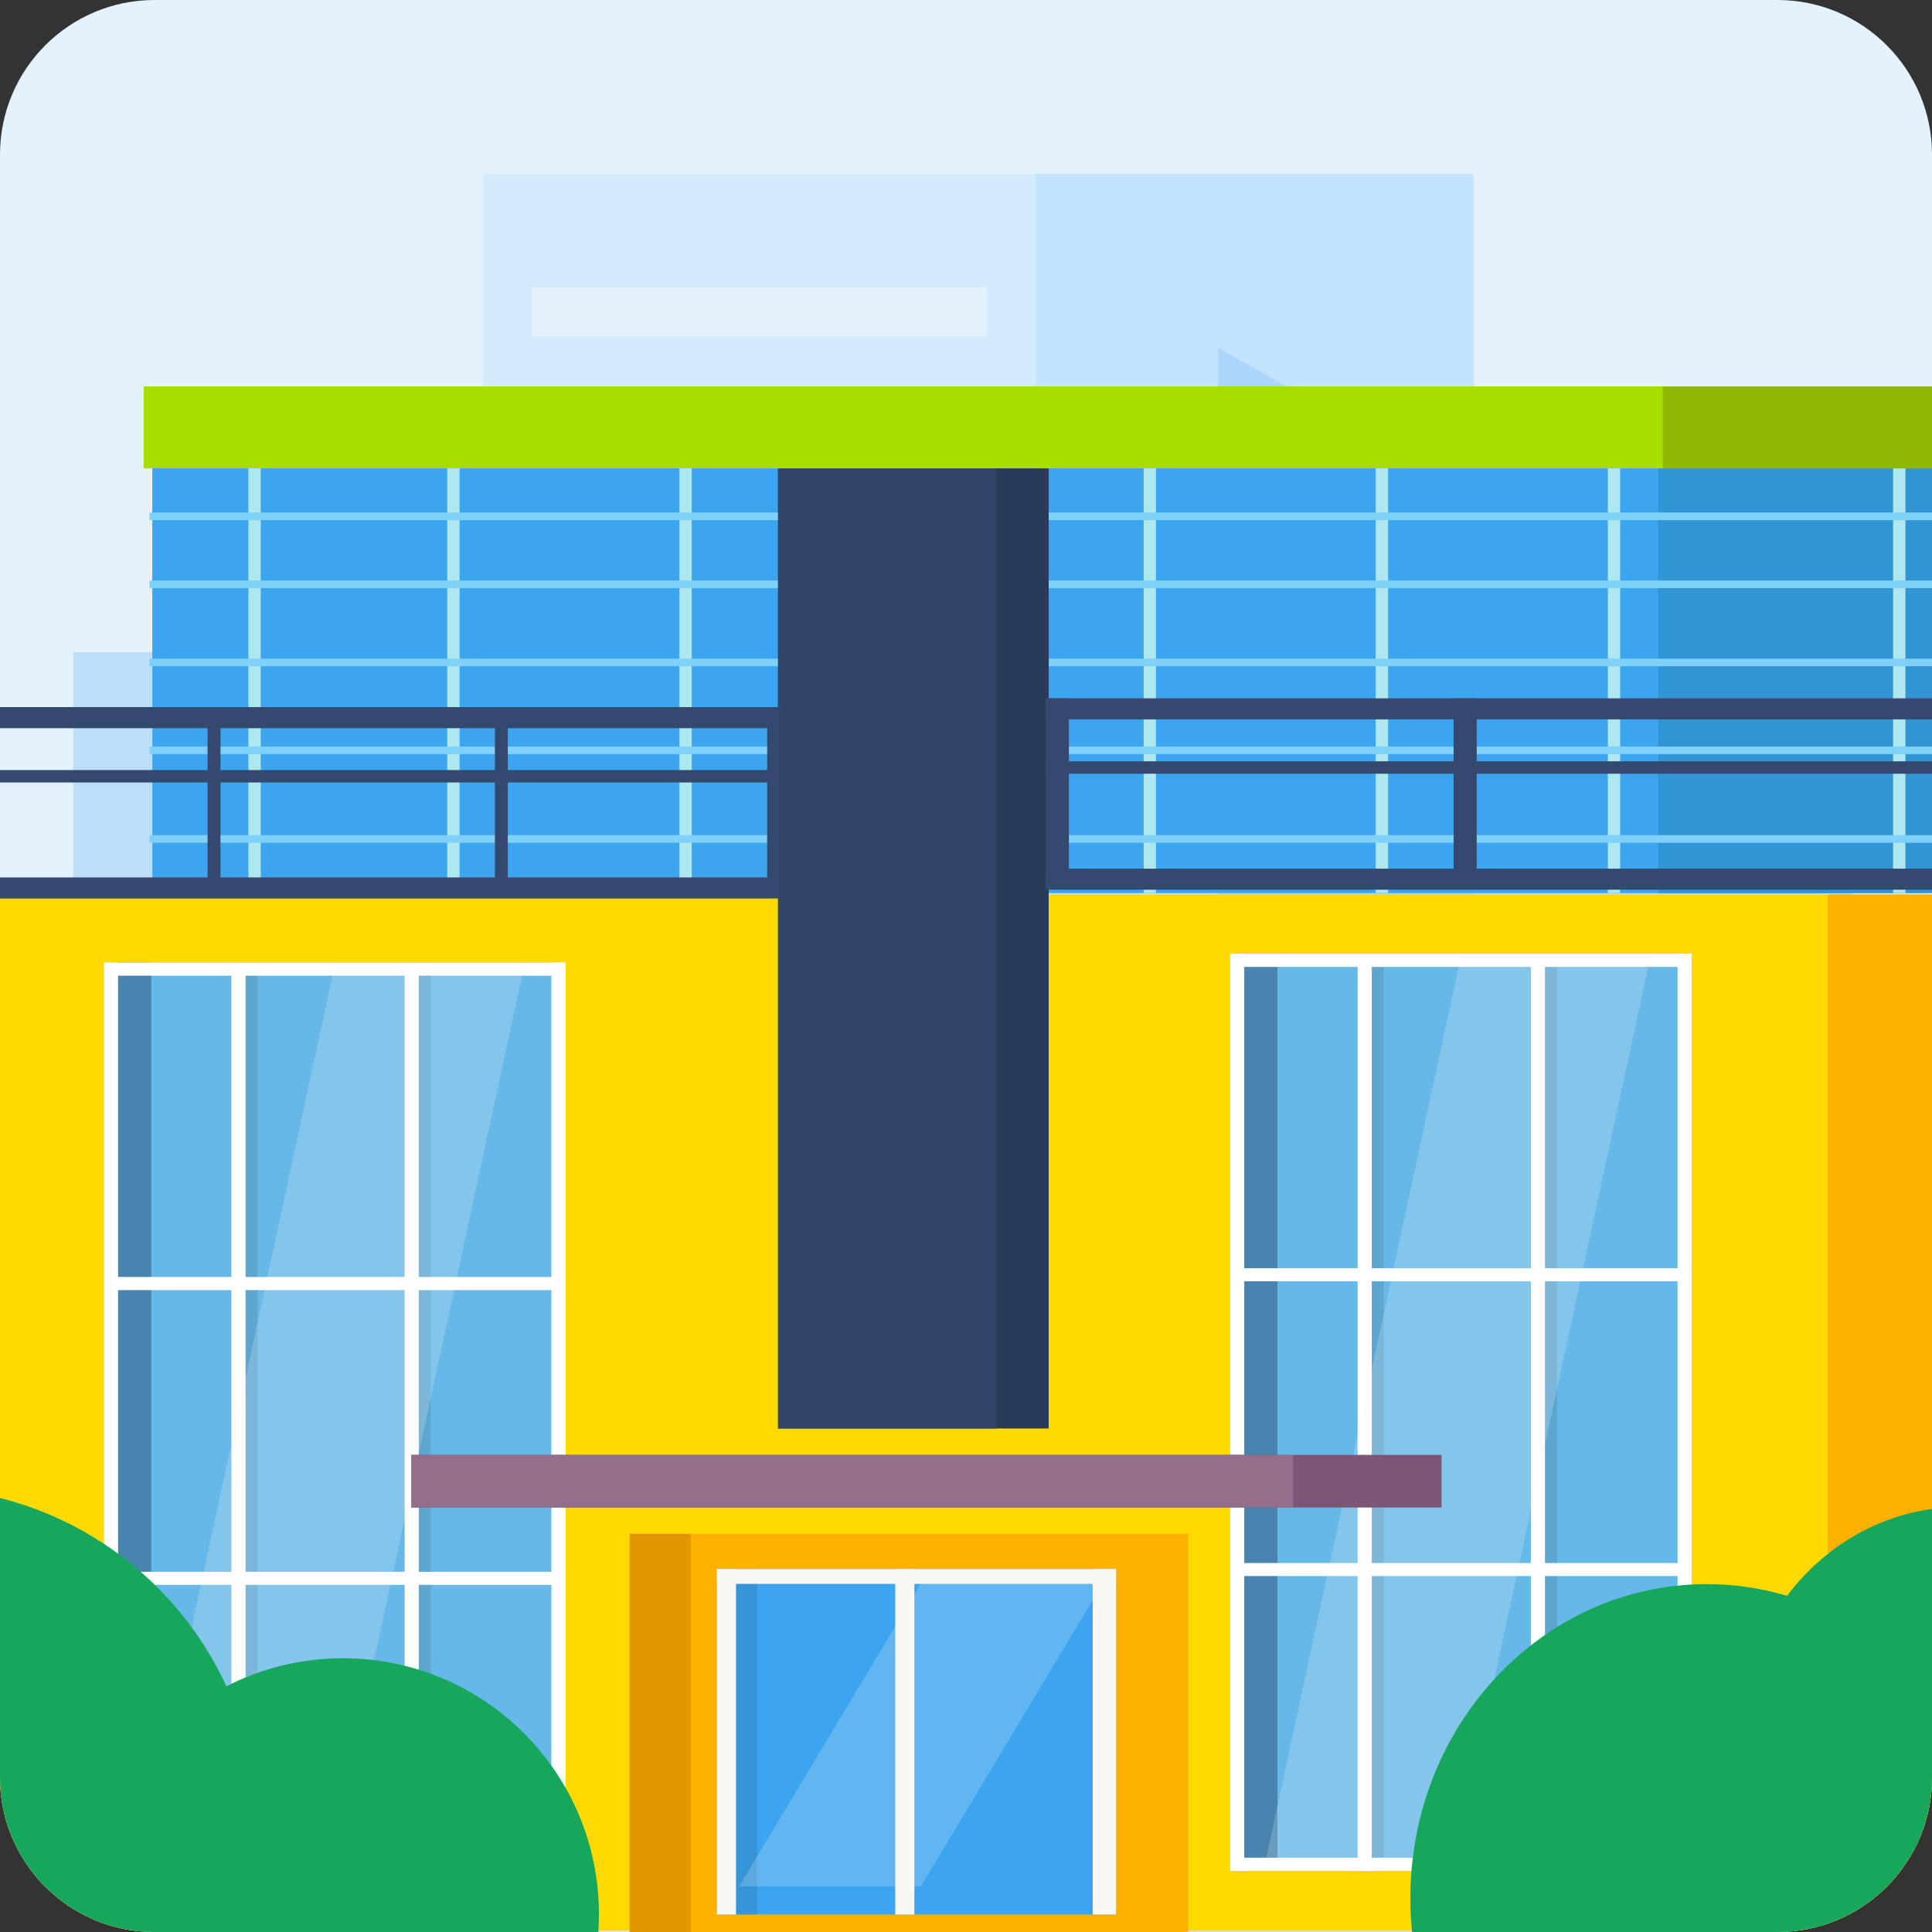 <svg width="100" height="100" viewBox="0 0 100 100" fill="none" xmlns="http://www.w3.org/2000/svg">
<rect x="0" y="0" width="100" height="100" fill="#333333" stroke="none"/>
<g clip-path="url(#clip0_636_149228)">
<path d="M0 8C0 3.582 3.582 0 8 0H92C96.418 0 100 3.582 100 8V92C100 96.418 96.418 100 92 100H8C3.582 100 0 96.418 0 92V8Z" fill="#E3F2FD"/>
<g clip-path="url(#clip1_636_149228)">
<path fill-rule="evenodd" clip-rule="evenodd" d="M63.062 18V55.832H-34.233V71.466H-58V80.423H122.332V57.595H105.331V51.418H95.849V36.601L63.062 18Z" fill="#BBDEFB"/>
<path d="M25.23 80.423V45.743L14.511 33.763H3.792V80.423H25.23Z" fill="#BBDEFB"/>
<path d="M25.23 46.373L14.511 34.078V80.422H25.23V46.373Z" fill="#90CAF9" stroke="#90CAF9"/>
<g opacity="0.37">
<path d="M76.283 9H53.584V104H76.283V9Z" fill="#90CAF9"/>
<path d="M53.584 9H25V104H53.584V9Z" fill="#BBDEFB"/>
<rect x="27.522" y="14.885" width="23.54" height="2.522" fill="#E3F2FD"/>
<rect x="27.522" y="24.133" width="23.54" height="2.522" fill="#E3F2FD"/>
<rect x="27.522" y="33.381" width="23.54" height="2.522" fill="#E3F2FD"/>
<rect x="27.522" y="41.787" width="23.54" height="2.522" fill="#E3F2FD"/>
<rect x="27.522" y="50.194" width="23.54" height="2.522" fill="#E3F2FD"/>
<rect x="27.522" y="58.602" width="23.54" height="2.522" fill="#E3F2FD"/>
<rect x="27.522" y="67.009" width="23.54" height="2.522" fill="#E3F2FD"/>
<rect x="27.522" y="75.416" width="23.54" height="2.522" fill="#E3F2FD"/>
<rect x="27.522" y="83.822" width="23.54" height="2.522" fill="#E3F2FD"/>
</g>
</g>
<path d="M99.799 23.195H7.883V46.227H99.799V23.195Z" fill="#3BA5F0"/>
<path d="M116.02 23.195H85.831V46.227H116.02V23.195Z" fill="#3195D3"/>
<path d="M13.495 24.087H12.857V46.221H13.495V24.087Z" fill="#AEE7ED"/>
<path d="M23.79 24.087H23.15V46.221H23.79V24.087Z" fill="#AEE7ED"/>
<path d="M35.804 24.087H35.165V46.221H35.804V24.087Z" fill="#AEE7ED"/>
<path d="M49.536 24.087H48.901V46.221H49.536V24.087Z" fill="#AEE7ED"/>
<path d="M59.831 24.087H59.194V46.221H59.831V24.087Z" fill="#AEE7ED"/>
<path d="M71.847 24.087H71.207V46.221H71.847V24.087Z" fill="#AEE7ED"/>
<path d="M83.859 24.087H83.223V46.221H83.859V24.087Z" fill="#AEE7ED"/>
<path d="M98.625 24.087H97.986V46.221H98.625V24.087Z" fill="#AEE7ED"/>
<path d="M115.896 26.528H7.737V26.922H115.896V26.528Z" fill="#80D1F9"/>
<path d="M115.896 34.092H7.737V34.485H115.896V34.092Z" fill="#80D1F9"/>
<path d="M115.896 30.047H7.737V30.439H115.896V30.047Z" fill="#80D1F9"/>
<path d="M115.896 38.64H7.737V39.033H115.896V38.64Z" fill="#80D1F9"/>
<path d="M115.896 43.228H7.737V43.622H115.896V43.228Z" fill="#80D1F9"/>
<path d="M114.09 46.297H-0.979V99.933H114.09V46.297Z" fill="#FFD900"/>
<path d="M128.678 46.297H94.597V99.933H128.678V46.297Z" fill="#FEB101"/>
<path d="M29.226 49.822H5.487V96.78H29.226V49.822Z" fill="#66B8E8"/>
<path d="M7.828 49.822H5.487V96.78H7.828V49.822Z" fill="#4984AE"/>
<path d="M6.111 49.822H5.379V97.29H6.111V49.822Z" fill="white"/>
<path d="M29.27 49.822H28.539V97.29H29.27V49.822Z" fill="white"/>
<g opacity="0.1">
<path d="M22.297 49.95H21.566V97.29H22.297V49.95Z" fill="black"/>
</g>
<g opacity="0.1">
<path d="M13.334 49.95H12.602V97.29H13.334V49.95Z" fill="black"/>
</g>
<path d="M21.674 49.95H20.944V97.29H21.674V49.95Z" fill="white"/>
<path d="M12.71 49.95H11.978V97.29H12.71V49.95Z" fill="white"/>
<path d="M29.226 49.822H5.487V50.5H29.226V49.822Z" fill="white"/>
<path d="M29.226 66.097H5.487V66.775H29.226V66.097Z" fill="white"/>
<path d="M29.226 81.354H5.487V82.033H29.226V81.354Z" fill="white"/>
<path d="M29.226 96.611H5.487V97.29H29.226V96.611Z" fill="white"/>
<g opacity="0.2">
<path d="M17.02 96.78H7.21L17.347 49.865H27.158L17.02 96.78Z" fill="#F9F9F9"/>
</g>
<path d="M87.518 49.367H63.779V96.326H87.518V49.367Z" fill="#66B8E8"/>
<path d="M66.121 49.367H63.779V96.326H66.121V49.367Z" fill="#4984AE"/>
<path d="M64.403 49.367H63.672V96.836H64.403V49.367Z" fill="white"/>
<path d="M87.563 49.367H86.832V96.836H87.563V49.367Z" fill="white"/>
<g opacity="0.1">
<path d="M80.59 49.495H79.86V96.836H80.59V49.495Z" fill="black"/>
</g>
<g opacity="0.1">
<path d="M71.625 49.495H70.895V96.836H71.625V49.495Z" fill="black"/>
</g>
<path d="M79.967 49.495H79.237V96.836H79.967V49.495Z" fill="white"/>
<path d="M71.003 49.495H70.271V96.836H71.003V49.495Z" fill="white"/>
<path d="M87.518 49.367H63.779V50.047H87.518V49.367Z" fill="white"/>
<path d="M87.518 65.642H63.779V66.321H87.518V65.642Z" fill="white"/>
<path d="M87.518 80.9H63.779V81.577H87.518V80.9Z" fill="white"/>
<path d="M87.518 96.156H63.779V96.836H87.518V96.156Z" fill="white"/>
<g opacity="0.2">
<path d="M75.313 96.327H65.504L75.638 49.41H85.449L75.313 96.327Z" fill="#F9F9F9"/>
</g>
<path d="M74.615 75.303H21.293V78.029H74.615V75.303Z" fill="#7C5775"/>
<path d="M66.933 75.303H21.293V78.029H66.933V75.303Z" fill="#936F8B"/>
<path d="M61.509 79.393H32.59V100H61.509V79.393Z" fill="#FEB101"/>
<path d="M35.752 79.393H32.59V100H35.752V79.393Z" fill="#E29700"/>
<path d="M54.28 22.575H40.272V73.939H54.28V22.575Z" fill="#283C59"/>
<path d="M51.569 22.575H40.272V73.939H51.569V22.575Z" fill="#304668"/>
<path d="M115.585 20H7.435V24.243H115.585V20Z" fill="#A7DE00"/>
<path d="M116.151 20H86.063V24.243H116.151V20Z" fill="#90B704"/>
<path d="M57.767 81.212H37.101V99.097H57.767V81.212Z" fill="#3BA5F0"/>
<path d="M57.767 81.212H56.558V99.097H57.767V81.212Z" fill="#F9F8F4"/>
<g opacity="0.1">
<path d="M39.192 81.212H37.101V99.097H39.192V81.212Z" fill="black"/>
</g>
<path d="M38.096 81.212H37.101V99.097H38.096V81.212Z" fill="#F9F8F4"/>
<path d="M47.328 81.212H46.336V99.097H47.328V81.212Z" fill="#F9F8F4"/>
<path d="M57.767 81.212H37.101V81.98H57.767V81.212Z" fill="#F9F8F4"/>
<g opacity="0.2">
<path d="M47.664 97.636H38.257L47.977 81.451H57.38L47.664 97.636Z" fill="#F9F9F9"/>
</g>
<path d="M40.374 45.417H-1V46.506H40.374V45.417Z" fill="#33496E"/>
<path d="M40.374 36.6H-1V37.69H40.374V36.6Z" fill="#33496E"/>
<path d="M40.374 39.859H-1V40.502H40.374V39.859Z" fill="#33496E"/>
<path d="M11.41 36.6H10.744V46.35H11.41V36.6Z" fill="#33496E"/>
<path d="M26.283 36.6H25.617V46.35H26.283V36.6Z" fill="#33496E"/>
<path d="M40.375 36.6H39.709V46.35H40.375V36.6Z" fill="#33496E"/>
<path d="M128.496 44.962H54.132V46.051H128.496V44.962Z" fill="#33496E"/>
<path d="M128.496 36.147H54.132V37.236H128.496V36.147Z" fill="#33496E"/>
<path d="M128.496 39.404H54.132V40.048H128.496V39.404Z" fill="#33496E"/>
<path d="M55.325 36.147H54.132V45.895H55.325V36.147Z" fill="#33496E"/>
<path d="M76.435 36.147H75.238V45.895H76.435V36.147Z" fill="#33496E"/>
<path fill-rule="evenodd" clip-rule="evenodd" d="M7.645 107.653C4.496 110.559 0.289 112.334 -4.333 112.334C-14.09 112.334 -22 104.424 -22 94.667C-22 84.91 -14.09 77 -4.333 77C2.787 77 8.923 81.212 11.72 87.281C13.529 86.355 15.579 85.832 17.75 85.832C25.068 85.832 31 91.764 31 99.082C31 106.4 25.068 112.332 17.75 112.332C13.701 112.332 10.075 110.516 7.645 107.653Z" fill="#16A75C"/>
<path fill-rule="evenodd" clip-rule="evenodd" d="M112.062 95.029C110.513 98.831 107.193 101.631 103.204 102.26C101.522 109.306 95.503 114.519 88.336 114.519C79.866 114.519 73 107.238 73 98.256C73 89.275 79.866 81.994 88.336 81.994C89.779 81.994 91.175 82.205 92.499 82.6C94.606 79.797 97.854 78 101.498 78C107.85 78 113 83.461 113 90.197C113 91.283 112.866 92.336 112.615 93.338H112.062V95.029Z" fill="#16A75C"/>
</g>
<defs>
<clipPath id="clip0_636_149228">
<path d="M0 8C0 3.582 3.582 0 8 0H92C96.418 0 100 3.582 100 8V92C100 96.418 96.418 100 92 100H8C3.582 100 0 96.418 0 92V8Z" fill="white"/>
</clipPath>
<clipPath id="clip1_636_149228">
<rect width="100" height="100" fill="white"/>
</clipPath>
</defs>
</svg>
